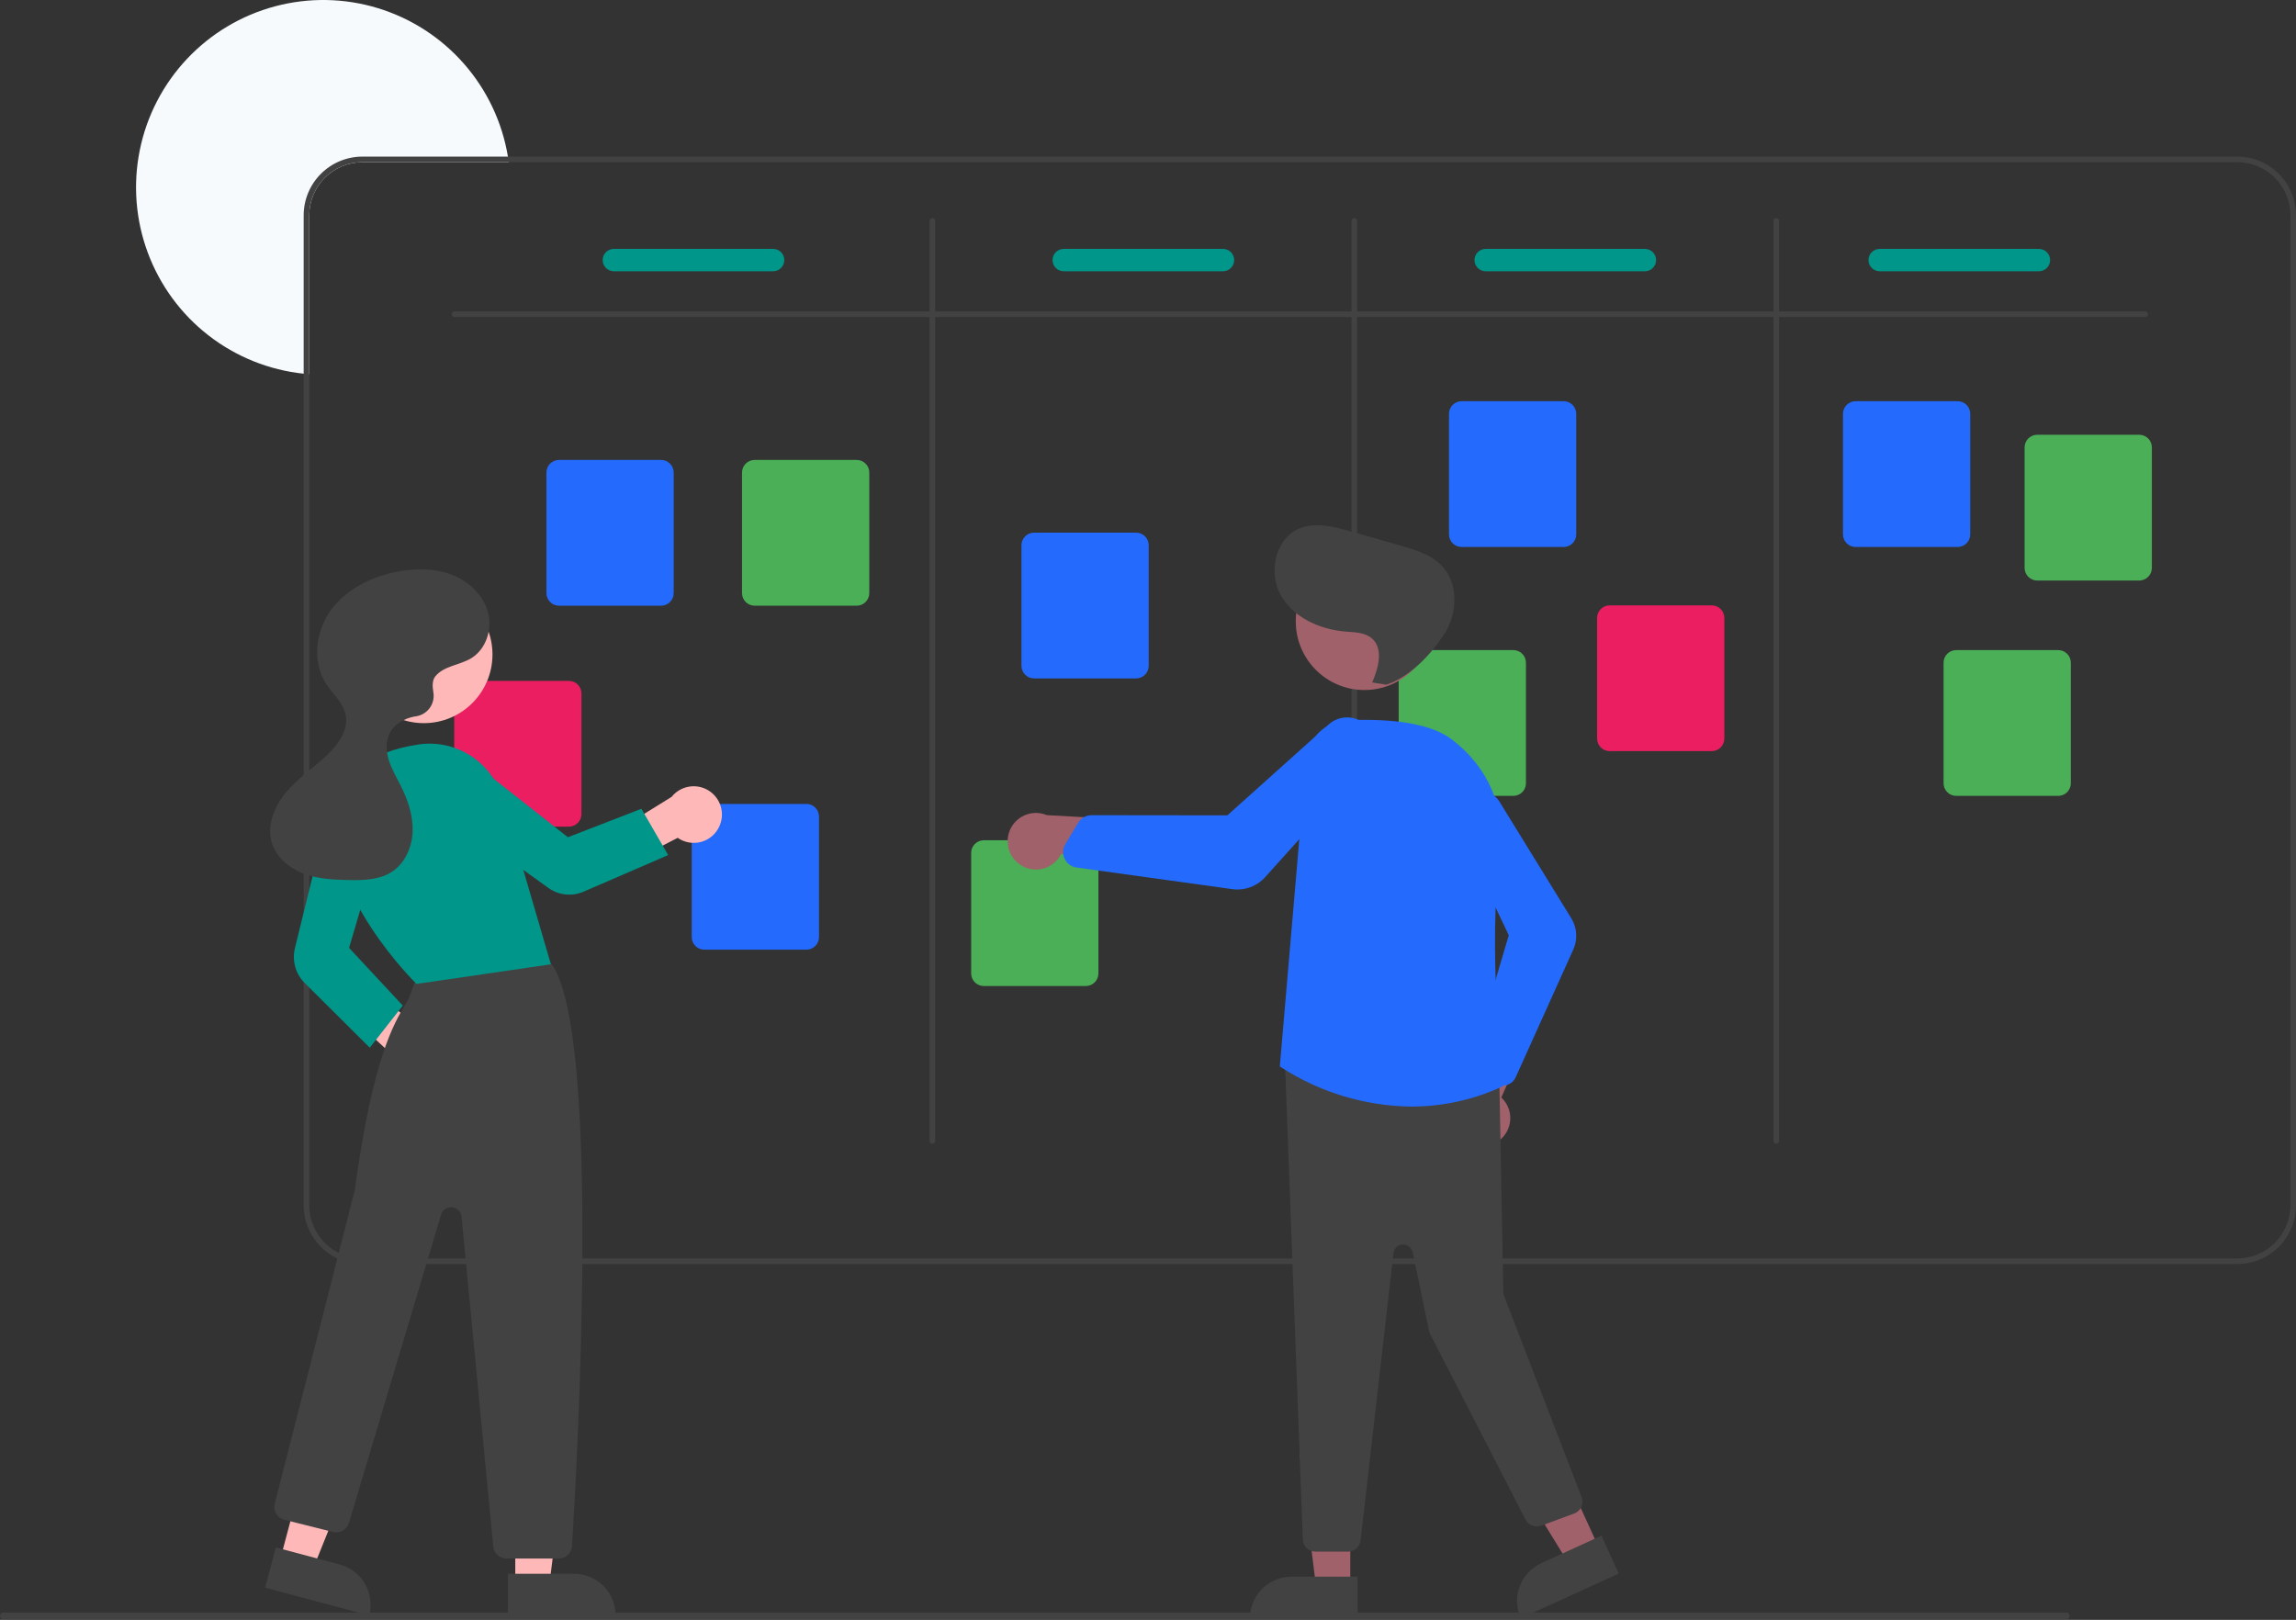 <svg width="360" height="254" viewBox="0 0 360 254" fill="none" xmlns="http://www.w3.org/2000/svg">
<rect x="0" y="0" width="360" height="254" fill="#333333" stroke="none"/>
<g clip-path="url(#clip0_1157_18958)">
<path d="M79.773 25.433H56.815C54.608 25.435 52.492 26.313 50.931 27.875C49.37 29.437 48.492 31.555 48.49 33.764V58.675C48.197 58.658 47.903 58.632 47.614 58.596C42.175 58.024 37.004 55.942 32.684 52.585C28.364 49.229 25.067 44.731 23.165 39.599C21.262 34.468 20.83 28.906 21.917 23.542C23.003 18.177 25.566 13.223 29.315 9.238C33.064 5.253 37.851 2.396 43.136 0.988C48.421 -0.419 53.994 -0.322 59.226 1.271C64.459 2.864 69.142 5.887 72.749 10.002C76.357 14.116 78.744 19.157 79.641 24.556C79.69 24.845 79.734 25.139 79.773 25.433Z" fill="#F6FAFD"/>
<path d="M350.799 24.556H56.815C54.376 24.559 52.037 25.53 50.312 27.256C48.587 28.982 47.617 31.323 47.614 33.764V188.993C47.617 191.434 48.587 193.775 50.312 195.501C52.037 197.228 54.376 198.199 56.815 198.201H350.799C353.239 198.199 355.577 197.228 357.302 195.501C359.027 193.775 359.997 191.434 360 188.993V33.764C359.997 31.323 359.027 28.982 357.302 27.256C355.577 25.53 353.239 24.559 350.799 24.556ZM359.124 188.993C359.122 191.202 358.244 193.32 356.683 194.882C355.123 196.444 353.006 197.322 350.799 197.324H56.815C54.608 197.322 52.492 196.444 50.931 194.882C49.37 193.32 48.492 191.202 48.49 188.993V33.764C48.492 31.555 49.37 29.437 50.931 27.875C52.492 26.313 54.608 25.435 56.815 25.433H350.799C353.006 25.435 355.123 26.313 356.683 27.875C358.244 29.437 359.122 31.555 359.124 33.764V188.993Z" fill="#424242"/>
<path d="M336.341 49.712H71.273C71.157 49.712 71.046 49.666 70.963 49.584C70.881 49.502 70.835 49.39 70.835 49.274C70.835 49.158 70.881 49.046 70.963 48.964C71.046 48.882 71.157 48.835 71.273 48.835H336.341C336.457 48.835 336.569 48.882 336.651 48.964C336.733 49.046 336.779 49.158 336.779 49.274C336.779 49.39 336.733 49.502 336.651 49.584C336.569 49.666 336.457 49.712 336.341 49.712Z" fill="#424242"/>
<path d="M146.193 179.346C146.077 179.346 145.966 179.3 145.883 179.217C145.801 179.135 145.755 179.024 145.755 178.907V34.641C145.755 34.525 145.801 34.413 145.883 34.331C145.966 34.249 146.077 34.203 146.193 34.203C146.309 34.203 146.421 34.249 146.503 34.331C146.585 34.413 146.631 34.525 146.631 34.641V178.907C146.631 179.024 146.585 179.135 146.503 179.217C146.421 179.3 146.309 179.346 146.193 179.346Z" fill="#424242"/>
<path d="M212.351 179.346C212.234 179.346 212.123 179.3 212.041 179.217C211.959 179.135 211.912 179.024 211.912 178.907V34.641C211.912 34.525 211.959 34.413 212.041 34.331C212.123 34.249 212.234 34.203 212.351 34.203C212.467 34.203 212.578 34.249 212.66 34.331C212.743 34.413 212.789 34.525 212.789 34.641V178.907C212.789 179.024 212.743 179.135 212.66 179.217C212.578 179.3 212.467 179.346 212.351 179.346Z" fill="#424242"/>
<path d="M278.508 179.346C278.392 179.346 278.28 179.3 278.198 179.217C278.116 179.135 278.07 179.024 278.07 178.907V34.641C278.07 34.525 278.116 34.413 278.198 34.331C278.28 34.249 278.392 34.203 278.508 34.203C278.624 34.203 278.736 34.249 278.818 34.331C278.9 34.413 278.946 34.525 278.946 34.641V178.907C278.946 179.024 278.9 179.135 278.818 179.217C278.736 179.3 278.624 179.346 278.508 179.346Z" fill="#424242"/>
<path d="M103.658 94.973H87.648C87.126 94.973 86.625 94.765 86.255 94.395C85.885 94.025 85.677 93.523 85.677 93V74.092C85.677 73.569 85.885 73.067 86.255 72.698C86.625 72.328 87.126 72.12 87.648 72.119H103.658C104.18 72.12 104.682 72.328 105.051 72.698C105.421 73.067 105.629 73.569 105.629 74.092V93C105.629 93.523 105.421 94.025 105.051 94.395C104.682 94.765 104.18 94.973 103.658 94.973Z" fill="#246BFD"/>
<path d="M126.44 148.909H110.431C109.908 148.908 109.407 148.7 109.038 148.33C108.668 147.96 108.46 147.458 108.46 146.935V128.027C108.46 127.504 108.668 127.003 109.038 126.633C109.407 126.263 109.908 126.055 110.431 126.054H126.44C126.963 126.055 127.464 126.263 127.834 126.633C128.203 127.003 128.411 127.504 128.412 128.027V146.935C128.411 147.458 128.203 147.96 127.834 148.33C127.464 148.7 126.963 148.908 126.44 148.909Z" fill="#246BFD"/>
<path d="M178.14 106.374H162.13C161.608 106.374 161.107 106.165 160.737 105.796C160.367 105.426 160.159 104.924 160.159 104.401V85.493C160.159 84.97 160.367 84.468 160.737 84.098C161.107 83.728 161.608 83.52 162.13 83.52H178.14C178.662 83.52 179.163 83.728 179.533 84.098C179.903 84.468 180.111 84.97 180.111 85.493V104.401C180.111 104.924 179.903 105.426 179.533 105.796C179.163 106.165 178.662 106.374 178.14 106.374Z" fill="#246BFD"/>
<path d="M245.173 85.765H229.164C228.641 85.764 228.14 85.556 227.771 85.186C227.401 84.816 227.193 84.315 227.193 83.791V64.884C227.193 64.361 227.401 63.859 227.771 63.489C228.14 63.119 228.641 62.911 229.164 62.91H245.173C245.696 62.911 246.197 63.119 246.567 63.489C246.936 63.859 247.144 64.361 247.145 64.884V83.791C247.144 84.315 246.936 84.816 246.567 85.186C246.197 85.556 245.696 85.764 245.173 85.765Z" fill="#246BFD"/>
<path d="M306.95 85.765H290.94C290.418 85.764 289.916 85.556 289.547 85.186C289.177 84.816 288.969 84.315 288.969 83.791V64.884C288.969 64.361 289.177 63.859 289.547 63.489C289.916 63.119 290.418 62.911 290.94 62.91H306.95C307.472 62.911 307.973 63.119 308.343 63.489C308.713 63.859 308.921 64.361 308.921 64.884V83.791C308.921 84.315 308.713 84.816 308.343 85.186C307.973 85.556 307.472 85.764 306.95 85.765Z" fill="#246BFD"/>
<path d="M335.428 91.027H319.419C318.896 91.026 318.395 90.818 318.025 90.448C317.656 90.078 317.448 89.577 317.447 89.053V70.146C317.448 69.623 317.656 69.121 318.025 68.751C318.395 68.381 318.896 68.173 319.419 68.172H335.428C335.951 68.173 336.452 68.381 336.821 68.751C337.191 69.121 337.399 69.623 337.399 70.146V89.053C337.399 89.577 337.191 90.078 336.821 90.448C336.452 90.818 335.951 91.026 335.428 91.027Z" fill="#4AAF57"/>
<path d="M322.722 124.791H306.713C306.19 124.791 305.689 124.582 305.319 124.213C304.95 123.843 304.742 123.341 304.741 122.818V103.91C304.742 103.387 304.95 102.885 305.319 102.515C305.689 102.145 306.19 101.937 306.713 101.937H322.722C323.245 101.937 323.746 102.145 324.116 102.515C324.485 102.885 324.693 103.387 324.694 103.91V122.818C324.693 123.341 324.485 123.843 324.116 124.213C323.746 124.582 323.245 124.791 322.722 124.791Z" fill="#4AAF57"/>
<path d="M268.394 117.775H252.385C251.862 117.775 251.361 117.566 250.991 117.197C250.622 116.827 250.414 116.325 250.413 115.802V96.894C250.414 96.371 250.622 95.869 250.991 95.499C251.361 95.129 251.862 94.921 252.385 94.921H268.394C268.917 94.921 269.418 95.129 269.788 95.499C270.157 95.869 270.365 96.371 270.366 96.894V115.802C270.365 116.325 270.157 116.827 269.788 117.197C269.418 117.566 268.917 117.775 268.394 117.775Z" fill="#EA1E61"/>
<path d="M237.287 124.791H221.278C220.755 124.791 220.254 124.582 219.884 124.213C219.515 123.843 219.307 123.341 219.306 122.818V103.91C219.307 103.387 219.515 102.885 219.884 102.515C220.254 102.145 220.755 101.937 221.278 101.937H237.287C237.81 101.937 238.311 102.145 238.68 102.515C239.05 102.885 239.258 103.387 239.259 103.91V122.818C239.258 123.341 239.05 123.843 238.68 124.213C238.311 124.582 237.81 124.791 237.287 124.791Z" fill="#4AAF57"/>
<path d="M170.253 154.609H154.244C153.721 154.608 153.22 154.4 152.851 154.03C152.481 153.66 152.273 153.159 152.273 152.636V133.728C152.273 133.205 152.481 132.703 152.851 132.333C153.22 131.963 153.721 131.755 154.244 131.755H170.253C170.776 131.755 171.277 131.963 171.647 132.333C172.016 132.703 172.224 133.205 172.225 133.728V152.636C172.224 153.159 172.016 153.66 171.647 154.03C171.277 154.4 170.776 154.608 170.253 154.609Z" fill="#4AAF57"/>
<path d="M89.2 129.615H73.19C72.668 129.614 72.166 129.406 71.797 129.036C71.427 128.666 71.219 128.165 71.219 127.641V108.733C71.219 108.21 71.427 107.709 71.797 107.339C72.166 106.969 72.668 106.761 73.19 106.76H89.2C89.722 106.761 90.223 106.969 90.593 107.339C90.963 107.709 91.171 108.21 91.171 108.733V127.641C91.171 128.165 90.963 128.666 90.593 129.036C90.223 129.406 89.722 129.614 89.2 129.615Z" fill="#EA1E61"/>
<path d="M134.327 94.973H118.318C117.795 94.973 117.294 94.765 116.924 94.395C116.554 94.025 116.347 93.523 116.346 93V74.092C116.347 73.569 116.554 73.067 116.924 72.698C117.294 72.328 117.795 72.12 118.318 72.119H134.327C134.849 72.12 135.351 72.328 135.72 72.698C136.09 73.067 136.298 73.569 136.298 74.092V93C136.298 93.523 136.09 94.025 135.72 94.395C135.351 94.765 134.849 94.973 134.327 94.973Z" fill="#4AAF57"/>
<path d="M121.22 42.534H96.246C95.782 42.534 95.336 42.35 95.007 42.021C94.679 41.692 94.494 41.245 94.494 40.78C94.494 40.315 94.679 39.869 95.007 39.54C95.336 39.211 95.782 39.026 96.246 39.026H121.22C121.685 39.026 122.13 39.211 122.459 39.54C122.788 39.869 122.972 40.315 122.972 40.78C122.972 41.245 122.788 41.692 122.459 42.021C122.13 42.35 121.685 42.534 121.22 42.534Z" fill="#009689"/>
<path d="M191.759 42.534H166.785C166.32 42.534 165.875 42.35 165.546 42.021C165.217 41.692 165.033 41.245 165.033 40.78C165.033 40.315 165.217 39.869 165.546 39.54C165.875 39.211 166.32 39.026 166.785 39.026H191.759C192.223 39.026 192.669 39.211 192.998 39.54C193.326 39.869 193.511 40.315 193.511 40.78C193.511 41.245 193.326 41.692 192.998 42.021C192.669 42.35 192.223 42.534 191.759 42.534Z" fill="#009689"/>
<path d="M257.916 42.534H232.943C232.478 42.534 232.032 42.35 231.703 42.021C231.375 41.692 231.19 41.245 231.19 40.78C231.19 40.315 231.375 39.869 231.703 39.54C232.032 39.211 232.478 39.026 232.943 39.026H257.916C258.381 39.026 258.827 39.211 259.155 39.54C259.484 39.869 259.668 40.315 259.668 40.78C259.668 41.245 259.484 41.692 259.155 42.021C258.827 42.35 258.381 42.534 257.916 42.534Z" fill="#009689"/>
<path d="M319.692 42.534H294.719C294.254 42.534 293.808 42.35 293.48 42.021C293.151 41.692 292.966 41.245 292.966 40.78C292.966 40.315 293.151 39.869 293.48 39.54C293.808 39.211 294.254 39.026 294.719 39.026H319.692C320.157 39.026 320.603 39.211 320.931 39.54C321.26 39.869 321.445 40.315 321.445 40.78C321.445 41.245 321.26 41.692 320.931 42.021C320.603 42.35 320.157 42.534 319.692 42.534Z" fill="#009689"/>
<path d="M65.285 170.967C64.644 170.904 64.025 170.701 63.471 170.373C62.916 170.044 62.441 169.598 62.077 169.066C61.714 168.534 61.471 167.928 61.367 167.292C61.263 166.656 61.299 166.005 61.474 165.384L50.243 154.921L56.181 153.414L67.224 162.378C68.246 162.741 69.1 163.466 69.624 164.416C70.148 165.366 70.305 166.476 70.066 167.534C69.827 168.593 69.209 169.527 68.327 170.16C67.446 170.792 66.364 171.079 65.285 170.967Z" fill="#FFB8B8"/>
<path d="M80.793 248.301H86.164L88.719 227.565H80.792L80.793 248.301Z" fill="#FFB8B8"/>
<path d="M96.523 253.292L79.642 253.293L79.642 246.765L90.001 246.765C91.731 246.765 93.389 247.452 94.613 248.676C95.836 249.901 96.523 251.561 96.523 253.292L96.523 253.292Z" fill="#424242"/>
<path d="M43.964 244.419L49.155 245.802L56.954 226.422L49.293 224.382L43.964 244.419Z" fill="#FFB8B8"/>
<path d="M57.883 253.294L41.569 248.948L43.247 242.64L53.257 245.307C54.929 245.752 56.355 246.844 57.223 248.342C58.09 249.839 58.328 251.621 57.883 253.294Z" fill="#424242"/>
<path d="M87.609 244.375H79.412C78.895 244.377 78.395 244.185 78.012 243.836C77.629 243.488 77.39 243.009 77.342 242.493L72.366 190.78C72.33 190.4 72.163 190.046 71.894 189.776C71.625 189.506 71.27 189.339 70.891 189.302C70.513 189.265 70.132 189.36 69.816 189.573C69.5 189.785 69.268 190.101 69.159 190.466L54.712 238.789C54.559 239.302 54.214 239.737 53.749 240.002C53.284 240.267 52.734 240.342 52.215 240.212L44.59 238.304C44.324 238.237 44.074 238.119 43.853 237.955C43.633 237.791 43.448 237.585 43.307 237.349C43.167 237.114 43.075 236.852 43.035 236.581C42.996 236.309 43.011 236.032 43.08 235.766C43.204 235.279 55.527 187.08 55.635 186.585C58.427 165.99 61.767 160.471 63.562 157.506C63.71 157.261 63.847 157.035 63.97 156.822C64.124 156.555 65.071 153.908 65.671 152.189C65.749 151.91 65.884 151.649 66.068 151.425C66.252 151.2 66.48 151.016 66.738 150.884C74.279 147.024 83.101 149.696 85.626 150.607C86.044 150.754 86.403 151.033 86.65 151.403C94.223 162.835 90.506 229.232 89.684 242.427C89.65 242.954 89.417 243.45 89.031 243.811C88.646 244.173 88.137 244.375 87.609 244.375Z" fill="#424242"/>
<path d="M66.457 113.389C72.4 113.389 77.218 108.567 77.218 102.619C77.218 96.671 72.4 91.849 66.457 91.849C60.514 91.849 55.696 96.671 55.696 102.619C55.696 108.567 60.514 113.389 66.457 113.389Z" fill="#FFB8B8"/>
<path d="M65.317 154.28L65.24 154.205C65.095 154.065 50.757 140.007 52.613 127.008C53.406 121.448 57.901 117.895 65.611 116.733C68.443 116.312 71.332 116.929 73.747 118.469C76.162 120.01 77.94 122.371 78.755 125.118L86.378 151.202L65.317 154.28Z" fill="#009689"/>
<path d="M57.979 164.279L47.762 154.119C47.064 153.42 46.557 152.553 46.29 151.602C46.023 150.65 46.005 149.646 46.238 148.685L51.184 128.55C51.332 127.946 51.602 127.38 51.978 126.885C52.353 126.391 52.827 125.979 53.368 125.674C53.909 125.37 54.507 125.18 55.125 125.117C55.742 125.053 56.366 125.117 56.958 125.305C58.086 125.669 59.028 126.458 59.585 127.505C60.142 128.552 60.27 129.775 59.941 130.915L54.734 148.629L63.154 157.678L57.979 164.279Z" fill="#009689"/>
<path d="M112.776 129.604C112.506 130.189 112.111 130.708 111.619 131.123C111.127 131.539 110.55 131.842 109.928 132.011C109.306 132.179 108.655 132.209 108.02 132.098C107.386 131.988 106.783 131.739 106.255 131.37L92.617 138.445L93.219 132.435L105.31 124.946C105.988 124.099 106.953 123.531 108.022 123.348C109.091 123.166 110.19 123.382 111.11 123.956C112.031 124.53 112.708 125.422 113.015 126.463C113.323 127.504 113.237 128.621 112.776 129.604H112.776Z" fill="#FFB8B8"/>
<path d="M104.766 134.077L91.47 139.828C90.585 140.207 89.618 140.353 88.66 140.25C87.703 140.147 86.788 139.8 86.004 139.241L69.097 127.117C68.592 126.755 68.167 126.293 67.848 125.76C67.529 125.227 67.322 124.635 67.241 124.019C67.16 123.403 67.206 122.777 67.377 122.179C67.547 121.582 67.838 121.026 68.232 120.545C68.989 119.632 70.071 119.05 71.249 118.921C72.428 118.793 73.61 119.129 74.545 119.858L89.042 131.277L100.565 126.815L104.766 134.077Z" fill="#009689"/>
<path d="M68.241 106.07C69.569 104.406 72.049 104.316 73.872 103.218C76.261 101.78 77.249 98.565 76.479 95.884C75.709 93.202 73.439 91.112 70.836 90.113C68.234 89.113 65.338 89.101 62.593 89.584C58.505 90.304 54.48 92.213 51.987 95.534C49.494 98.855 48.859 103.719 51.119 107.204C52.157 108.805 53.76 110.127 54.175 111.991C54.719 114.437 53.005 116.797 51.168 118.501C49.075 120.442 46.674 122.067 44.84 124.255C43.007 126.443 41.784 129.432 42.621 132.162C43.322 134.45 45.361 136.135 47.598 136.979C49.835 137.823 52.272 137.945 54.661 137.991C56.982 138.037 59.447 137.98 61.403 136.728C63.496 135.387 64.613 132.844 64.696 130.358C64.778 127.872 63.948 125.437 62.836 123.213C62.173 121.887 61.402 120.603 60.962 119.187C60.521 117.772 60.445 116.166 61.15 114.862C61.892 113.492 63.392 112.666 64.92 112.365C64.999 112.35 65.083 112.336 65.171 112.324C65.606 112.267 66.025 112.123 66.402 111.9C66.779 111.677 67.108 111.38 67.367 111.026C67.627 110.672 67.812 110.27 67.911 109.843C68.01 109.415 68.022 108.972 67.946 108.54C67.772 107.569 67.787 106.64 68.241 106.07Z" fill="#424242"/>
<path d="M211.717 248.76H206.345L203.79 228.024L211.717 228.025L211.717 248.76Z" fill="#A0616A"/>
<path d="M202.508 247.224H212.867V253.752H195.986C195.986 252.895 196.155 252.046 196.482 251.254C196.81 250.462 197.291 249.742 197.896 249.136C198.502 248.53 199.221 248.049 200.012 247.721C200.804 247.393 201.652 247.224 202.508 247.224Z" fill="#424242"/>
<path d="M250.69 242.671L245.805 244.904L234.872 227.106L242.083 223.809L250.69 242.671Z" fill="#A0616A"/>
<path d="M241.677 245.102L251.1 240.795L253.809 246.733L238.454 253.752C238.098 252.972 237.899 252.13 237.869 251.274C237.838 250.417 237.976 249.562 238.276 248.759C238.575 247.956 239.029 247.22 239.613 246.592C240.196 245.965 240.898 245.459 241.677 245.102Z" fill="#424242"/>
<path d="M235.048 178.845C235.563 178.457 235.986 177.961 236.289 177.392C236.591 176.823 236.765 176.194 236.799 175.551C236.832 174.907 236.724 174.263 236.482 173.666C236.24 173.069 235.871 172.531 235.399 172.092L241.713 157.754L233.692 159.114L228.925 172.522C228.241 173.364 227.889 174.428 227.936 175.512C227.983 176.596 228.426 177.626 229.181 178.405C229.935 179.184 230.95 179.66 232.031 179.741C233.112 179.822 234.186 179.503 235.048 178.845Z" fill="#A0616A"/>
<path d="M211.374 243.293H206.243C205.745 243.291 205.266 243.102 204.902 242.762C204.538 242.423 204.314 241.959 204.276 241.462L201.478 166.673C201.457 166.386 201.499 166.098 201.601 165.83C201.703 165.561 201.862 165.318 202.068 165.117C202.273 164.917 202.52 164.763 202.791 164.668C203.062 164.573 203.35 164.538 203.636 164.566L233.313 167.72C233.794 167.767 234.241 167.989 234.569 168.345C234.897 168.7 235.083 169.163 235.092 169.647L235.714 202.637C235.718 202.816 235.752 202.993 235.817 203.161L247.99 234.756C248.084 235 248.129 235.26 248.121 235.522C248.114 235.783 248.055 236.04 247.947 236.279C247.839 236.517 247.685 236.732 247.494 236.91C247.302 237.088 247.077 237.226 246.832 237.317L241.632 239.234C241.181 239.401 240.684 239.396 240.235 239.221C239.787 239.047 239.418 238.714 239.197 238.285L224.243 209.183C224.162 209.024 224.102 208.856 224.066 208.682L221.511 196.363C221.437 196.005 221.238 195.686 220.951 195.462C220.663 195.239 220.305 195.125 219.94 195.141C219.576 195.158 219.23 195.304 218.964 195.552C218.697 195.801 218.528 196.137 218.486 196.5L213.333 241.544C213.278 242.025 213.048 242.469 212.687 242.792C212.325 243.114 211.858 243.293 211.374 243.293Z" fill="#424242"/>
<path d="M213.929 108.195C219.872 108.195 224.69 103.373 224.69 97.425C224.69 91.477 219.872 86.655 213.929 86.655C207.986 86.655 203.168 91.477 203.168 97.425C203.168 103.373 207.986 108.195 213.929 108.195Z" fill="#A0616A"/>
<path d="M221.309 173.511C214.012 173.431 206.888 171.271 200.773 167.285L200.668 167.213L200.679 167.086L204.795 119.107C204.937 117.48 205.663 115.958 206.839 114.825C208.014 113.691 209.561 113.022 211.191 112.941C216.526 112.696 223.691 113.005 227.527 115.865C233.324 120.186 236.118 126.693 235.192 133.717C233.273 148.283 235.447 167.933 235.702 170.125L235.72 170.283L235.576 170.35C231.107 172.43 226.238 173.509 221.309 173.511Z" fill="#246BFD"/>
<path d="M235.652 170.206C235.349 170.206 235.049 170.142 234.771 170.02C234.494 169.898 234.244 169.719 234.039 169.495L231.685 166.925C231.431 166.646 231.253 166.306 231.168 165.937C231.083 165.569 231.094 165.185 231.199 164.822L236.567 146.641L228.4 129.476C228.019 128.673 227.925 127.762 228.136 126.898C228.321 126.139 228.732 125.455 229.314 124.935C229.896 124.414 230.622 124.083 231.396 123.984C232.17 123.885 232.956 124.023 233.65 124.38C234.344 124.737 234.913 125.297 235.283 125.984L246.365 143.981C246.815 144.711 247.08 145.541 247.135 146.397C247.19 147.253 247.034 148.11 246.681 148.892L237.651 168.916C237.502 169.247 237.273 169.535 236.985 169.756C236.697 169.976 236.359 170.122 236.001 170.178C235.885 170.197 235.769 170.206 235.652 170.206Z" fill="#246BFD"/>
<path d="M159.802 135.475C160.319 135.86 160.914 136.127 161.545 136.256C162.176 136.386 162.827 136.376 163.454 136.226C164.08 136.077 164.666 135.791 165.171 135.391C165.675 134.99 166.086 134.483 166.373 133.906L181.9 135.922L178.332 128.604L164.135 127.812C163.134 127.393 162.015 127.355 160.989 127.706C159.963 128.057 159.102 128.773 158.568 129.718C158.034 130.662 157.864 131.77 158.092 132.831C158.319 133.892 158.928 134.833 159.802 135.475V135.475Z" fill="#A0616A"/>
<path d="M194.025 139.472C193.755 139.472 193.485 139.453 193.217 139.416L168.791 136.025C168.392 135.97 168.012 135.817 167.687 135.579C167.362 135.341 167.101 135.025 166.928 134.661C166.872 134.544 166.826 134.422 166.789 134.297H166.789C166.694 133.974 166.668 133.634 166.711 133.299C166.755 132.965 166.867 132.643 167.041 132.354L169.062 129C169.28 128.642 169.585 128.345 169.95 128.139C170.315 127.933 170.727 127.824 171.146 127.822H171.149L192.44 127.847L208.342 113.588C209.082 112.926 210.026 112.539 211.018 112.492C211.888 112.452 212.75 112.676 213.49 113.136C214.23 113.596 214.814 114.27 215.163 115.068C215.513 115.867 215.613 116.753 215.449 117.609C215.286 118.465 214.867 119.252 214.248 119.865L198.381 137.527C197.832 138.139 197.16 138.629 196.41 138.964C195.659 139.299 194.847 139.472 194.025 139.472Z" fill="#246BFD"/>
<path d="M215.153 107.006C216.136 104.728 216.968 101.695 215.082 100.084C213.988 99.15 212.412 99.148 210.979 99.032C206.94 98.704 202.783 96.845 200.809 93.303C198.836 89.762 199.938 84.496 203.662 82.899C206.172 81.822 209.05 82.555 211.677 83.301L219.566 85.54C221.91 86.205 224.371 86.939 226.059 88.698C228.75 91.503 228.549 96.245 226.411 99.493C224.273 102.741 221.054 106.128 217.369 107.361L215.153 107.006Z" fill="#424242"/>
<path d="M323.99 253.895H0.522C0.453 253.895 0.385 253.882 0.322 253.855C0.258 253.829 0.2 253.791 0.152 253.742C0.103 253.694 0.065 253.636 0.038 253.573C0.012 253.509 -0.002 253.441 -0.002 253.373C-0.002 253.304 0.012 253.236 0.038 253.172C0.065 253.109 0.103 253.051 0.152 253.003C0.2 252.954 0.258 252.916 0.322 252.89C0.385 252.864 0.453 252.85 0.522 252.85H323.99C324.058 252.85 324.126 252.864 324.19 252.89C324.253 252.916 324.311 252.954 324.359 253.003C324.408 253.051 324.447 253.109 324.473 253.172C324.499 253.236 324.513 253.304 324.513 253.373C324.513 253.441 324.499 253.509 324.473 253.573C324.447 253.636 324.408 253.694 324.359 253.742C324.311 253.791 324.253 253.829 324.19 253.855C324.126 253.882 324.058 253.895 323.99 253.895Z" fill="#424242"/>
</g>
<defs>
<clipPath id="clip0_1157_18958">
<rect width="360" height="253.895" fill="white"/>
</clipPath>
</defs>
</svg>
